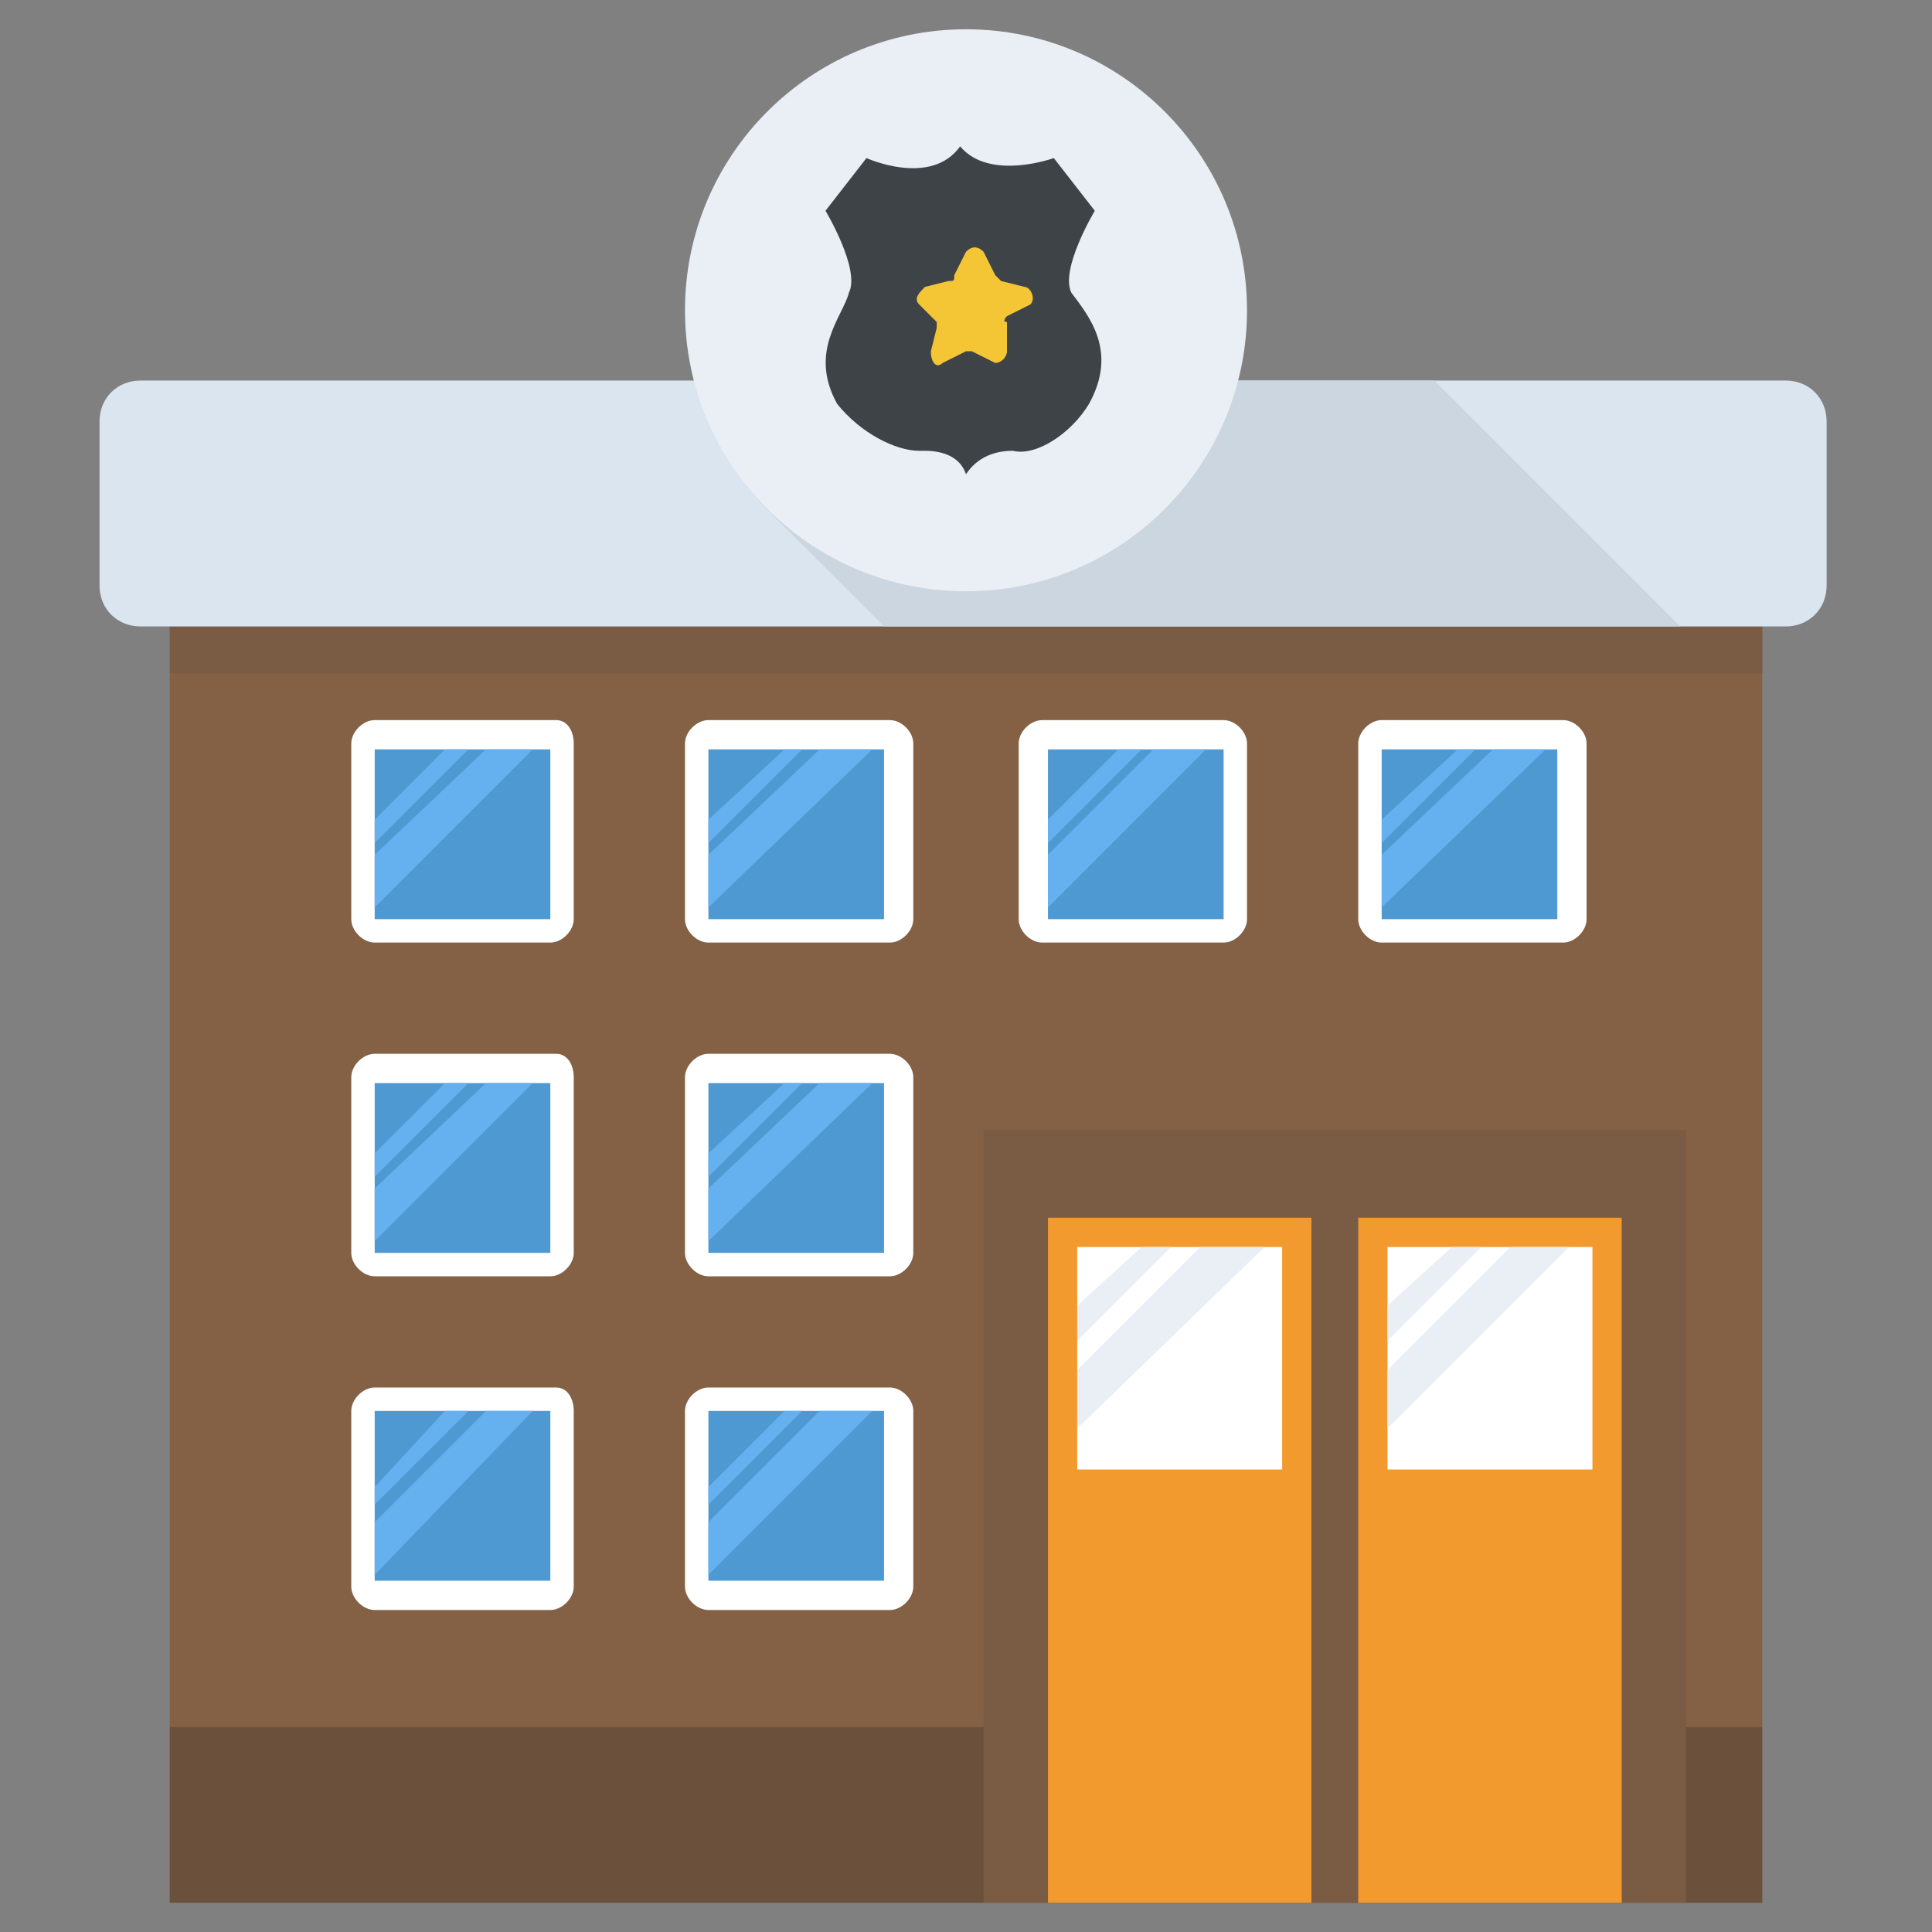 <?xml version="1.0" encoding="utf-8"?>
<!-- Generator: Adobe Illustrator 21.1.0, SVG Export Plug-In . SVG Version: 6.00 Build 0)  -->
<svg version="1.1" id="Layer_1" xmlns="http://www.w3.org/2000/svg" xmlns:xlink="http://www.w3.org/1999/xlink" x="0px" y="0px"
	 viewBox="0 0 33 33" style="enable-background:new 0 0 33 33;" xml:space="preserve">
<rect x="0" y="0" width="33" height="33" fill="#808080" stroke="none"/>
<style type="text/css">
	.st0{fill:#DAE5EF;}
	.st1{fill:#CBD6E0;}
	.st2{fill:#D03F3F;}
	.st3{fill:#BF3333;}
	.st4{fill:#E24B4B;}
	.st5{fill:#6D4135;}
	.st6{fill:#5B331D;}
	.st7{fill:#3E4347;}
	.st8{fill:#4E99D2;}
	.st9{fill:#65B1EF;}
	.st10{fill:#FFDC97;}
	.st11{fill:#FFCD7D;}
	.st12{fill:#FFE9AB;}
	.st13{fill:#31373A;}
	.st14{fill:#8CC63E;}
	.st15{fill:#FFD93B;}
	.st16{fill:#F4C534;}
	.st17{fill:#59A5E0;}
	.st18{fill:#DEE4E9;}
	.st19{fill:#D3D9DD;}
	.st20{fill:#FFFFFF;}
	.st21{fill:#2AB4CD;}
	.st22{fill:#1DA9BF;}
	.st23{fill:#E9EFF4;}
	.st24{fill:#7FB239;}
	.st25{fill:#719D34;}
	.st26{opacity:0.5;}
	.st27{fill:#BBC7D1;}
	.st28{fill:#E84D88;}
	.st29{fill:#D23F77;}
	.st30{fill:#633B2A;}
	.st31{fill:#E9B02C;}
	.st32{fill:#38C0DC;}
	.st33{fill:#45CBEA;}
	.st34{fill:#5A5F63;}
	.st35{fill:#E18823;}
	.st36{fill:#CF7519;}
	.st37{fill:#428DC3;}
	.st38{fill:#8D9BA3;}
	.st39{fill:#7B8B92;}
	.st40{fill:#ACB9C1;}
	.st41{fill:#846144;}
	.st42{fill:#7A5B44;}
	.st43{fill:#6B503B;}
	.st44{fill:#F29A2E;}
	.st45{fill:#728389;}
	.st46{fill:#FFD68D;}
	.st47{fill:#8F6D52;}
	.st48{fill:#84939A;}
	.st49{opacity:0.1;}
	.st50{fill:#89664C;}
	.st51{opacity:0.15;}
	.st52{fill:#DE9C25;}
	.st53{fill:#2AB4CD;stroke:#FFFFFF;stroke-width:0.5;stroke-linecap:round;stroke-linejoin:round;stroke-miterlimit:10;}
	.st54{fill:#FC97B2;}
	.st55{fill:#E88EA7;}
	.st56{opacity:0.2;}
	.st57{fill:#BB3166;}
	.st58{opacity:0.35;}
	.st59{opacity:0.6;}
	.st60{fill:#F9D087;}
	.st61{fill:#A5856D;}
	.st62{fill:#5C4533;}
	.st63{fill:#9A795F;}
	.st64{fill:#512A1B;}
	.st65{fill:#492418;}
	.st66{fill:#BE630E;}
	.st67{fill:none;}
	.st68{opacity:0.5;fill:#E18823;}
	.st69{opacity:0.1;fill:#FFFFFF;}
	.st70{fill:#FCCB7C;}
	.st71{opacity:0.15;fill:#FFFFFF;}
	.st72{opacity:0.2;fill:#FFFFFF;}
	.st73{opacity:0.5;fill:#CBD6E0;}
</style>
<g>
	<g>
		<g>
			<rect x="2.9" y="10.7" class="st41" width="27.2" height="21.8"/>
			<g>
				<rect x="2.9" y="10.7" class="st42" width="27.2" height="0.8"/>
			</g>
			<g>
				<rect x="2.9" y="29.5" class="st43" width="27.2" height="3"/>
			</g>
			<g>
				<path class="st0" d="M31.2,7.2V10c0,0.4-0.3,0.7-0.7,0.7H2.4c-0.4,0-0.7-0.3-0.7-0.7V7.2c0-0.4,0.3-0.7,0.7-0.7h28.1
					C30.9,6.5,31.2,6.8,31.2,7.2z"/>
			</g>
			<path class="st1" d="M24.5,6.5H11.9c0.2,0.8,0.6,1.6,1.2,2.2l2,2h13.6L24.5,6.5z"/>
		</g>
		<g>
			<g>
				<circle class="st23" cx="16.5" cy="5.3" r="4.8"/>
			</g>
		</g>
		<g>
			<g>
				<g>
					<g>
						<path class="st20" d="M9.8,12.7v3c0,0.2-0.2,0.4-0.4,0.4H6.4c-0.2,0-0.4-0.2-0.4-0.4v-3c0-0.2,0.2-0.4,0.4-0.4h3.1
							C9.7,12.3,9.8,12.5,9.8,12.7z"/>
						<g>
							<rect x="6.4" y="12.8" class="st8" width="3" height="2.9"/>
						</g>
					</g>
					<g>
						<polygon class="st9" points="7.6,12.8 6.4,14 6.4,14.4 8,12.8 						"/>
						<polygon class="st9" points="8.3,12.8 6.4,14.6 6.4,15.5 9.1,12.8 						"/>
					</g>
				</g>
				<g>
					<g>
						<path class="st20" d="M15.6,12.7v3c0,0.2-0.2,0.4-0.4,0.4h-3.1c-0.2,0-0.4-0.2-0.4-0.4v-3c0-0.2,0.2-0.4,0.4-0.4h3.1
							C15.4,12.3,15.6,12.5,15.6,12.7z"/>
						<g>
							<rect x="12.1" y="12.8" class="st8" width="3" height="2.9"/>
						</g>
					</g>
					<g>
						<polygon class="st9" points="13.4,12.8 12.1,14 12.1,14.4 13.7,12.8 						"/>
						<polygon class="st9" points="14,12.8 12.1,14.6 12.1,15.5 14.9,12.8 						"/>
					</g>
				</g>
				<g>
					<g>
						<path class="st20" d="M21.3,12.7v3c0,0.2-0.2,0.4-0.4,0.4h-3.1c-0.2,0-0.4-0.2-0.4-0.4v-3c0-0.2,0.2-0.4,0.4-0.4h3.1
							C21.1,12.3,21.3,12.5,21.3,12.7z"/>
						<g>
							<rect x="17.9" y="12.8" class="st8" width="3" height="2.9"/>
						</g>
					</g>
					<g>
						<polygon class="st9" points="19.1,12.8 17.9,14 17.9,14.4 19.5,12.8 						"/>
						<polygon class="st9" points="19.7,12.8 17.9,14.6 17.9,15.5 20.6,12.8 						"/>
					</g>
				</g>
				<g>
					<g>
						<path class="st20" d="M27.1,12.7v3c0,0.2-0.2,0.4-0.4,0.4h-3.1c-0.2,0-0.4-0.2-0.4-0.4v-3c0-0.2,0.2-0.4,0.4-0.4h3.1
							C26.9,12.3,27.1,12.5,27.1,12.7z"/>
						<g>
							<rect x="23.6" y="12.8" class="st8" width="3" height="2.9"/>
						</g>
					</g>
					<g>
						<polygon class="st9" points="24.9,12.8 23.6,14 23.6,14.4 25.2,12.8 						"/>
						<polygon class="st9" points="25.5,12.8 23.6,14.6 23.6,15.5 26.4,12.8 						"/>
					</g>
				</g>
			</g>
			<g>
				<g>
					<g>
						<path class="st20" d="M9.8,18.4v3c0,0.2-0.2,0.4-0.4,0.4H6.4c-0.2,0-0.4-0.2-0.4-0.4v-3c0-0.2,0.2-0.4,0.4-0.4h3.1
							C9.7,18,9.8,18.2,9.8,18.4z"/>
						<g>
							<rect x="6.4" y="18.5" class="st8" width="3" height="2.9"/>
						</g>
					</g>
					<g>
						<polygon class="st9" points="7.6,18.5 6.4,19.7 6.4,20.1 8,18.5 						"/>
						<polygon class="st9" points="8.3,18.5 6.4,20.3 6.4,21.2 9.1,18.5 						"/>
					</g>
				</g>
				<g>
					<g>
						<path class="st20" d="M15.6,18.4v3c0,0.2-0.2,0.4-0.4,0.4h-3.1c-0.2,0-0.4-0.2-0.4-0.4v-3c0-0.2,0.2-0.4,0.4-0.4h3.1
							C15.4,18,15.6,18.2,15.6,18.4z"/>
						<g>
							<rect x="12.1" y="18.5" class="st8" width="3" height="2.9"/>
						</g>
					</g>
					<g>
						<polygon class="st9" points="13.4,18.5 12.1,19.7 12.1,20.1 13.7,18.5 						"/>
						<polygon class="st9" points="14,18.5 12.1,20.3 12.1,21.2 14.9,18.5 						"/>
					</g>
				</g>
			</g>
			<g>
				<g>
					<g>
						<path class="st20" d="M9.8,24.1v3c0,0.2-0.2,0.4-0.4,0.4H6.4c-0.2,0-0.4-0.2-0.4-0.4v-3c0-0.2,0.2-0.4,0.4-0.4h3.1
							C9.7,23.7,9.8,23.9,9.8,24.1z"/>
						<g>
							<rect x="6.4" y="24.1" class="st8" width="3" height="2.9"/>
						</g>
					</g>
					<g>
						<polygon class="st9" points="7.6,24.1 6.4,25.4 6.4,25.7 8,24.1 						"/>
						<polygon class="st9" points="8.3,24.1 6.4,26 6.4,26.9 9.1,24.1 						"/>
					</g>
				</g>
				<g>
					<g>
						<path class="st20" d="M15.6,24.1v3c0,0.2-0.2,0.4-0.4,0.4h-3.1c-0.2,0-0.4-0.2-0.4-0.4v-3c0-0.2,0.2-0.4,0.4-0.4h3.1
							C15.4,23.7,15.6,23.9,15.6,24.1z"/>
						<g>
							<rect x="12.1" y="24.1" class="st8" width="3" height="2.9"/>
						</g>
					</g>
					<g>
						<polygon class="st9" points="13.4,24.1 12.1,25.4 12.1,25.7 13.7,24.1 						"/>
						<polygon class="st9" points="14,24.1 12.1,26 12.1,26.9 14.9,24.1 						"/>
					</g>
				</g>
			</g>
		</g>
		<g>
			<g>
				<rect x="16.8" y="19.3" class="st42" width="12" height="13.2"/>
			</g>
			<g>
				<rect x="17.9" y="20.8" class="st44" width="4.5" height="11.7"/>
				<rect x="23.2" y="20.8" class="st44" width="4.5" height="11.7"/>
			</g>
		</g>
		<g>
			<g>
				<path class="st7" d="M18.6,6.9c-0.3,0.5-0.9,0.9-1.3,0.8c-0.3,0-0.6,0.1-0.8,0.4c-0.1-0.3-0.4-0.4-0.7-0.4c0,0,0,0-0.1,0
					c-0.4,0-1-0.3-1.4-0.8c-0.5-0.9,0.1-1.5,0.2-1.9c0.2-0.4-0.4-1.4-0.4-1.4l0.7-0.9c0,0,1.1,0.5,1.6-0.2c0.5,0.6,1.6,0.2,1.6,0.2
					l0.7,0.9c0,0-0.6,1-0.4,1.4C18.6,5.4,19.1,6,18.6,6.9z"/>
			</g>
			<g>
				<path class="st16" d="M17.2,5.4c0,0-0.1,0.1,0,0.1L17.2,6c0,0.1-0.1,0.2-0.2,0.2l-0.4-0.2c0,0-0.1,0-0.1,0l-0.4,0.2
					c-0.1,0.1-0.2,0-0.2-0.2l0.1-0.4c0-0.1,0-0.1,0-0.1l-0.3-0.3c-0.1-0.1,0-0.2,0.1-0.3l0.4-0.1c0.1,0,0.1,0,0.1-0.1l0.2-0.4
					c0.1-0.1,0.2-0.1,0.3,0l0.2,0.4c0,0,0.1,0.1,0.1,0.1l0.4,0.1c0.1,0,0.2,0.2,0.1,0.3L17.2,5.4z"/>
			</g>
		</g>
	</g>
	<g>
		<g>
			<rect x="18.4" y="21.3" class="st20" width="3.5" height="3.8"/>
		</g>
		<g>
			<polygon class="st23" points="20.5,21.3 18.4,23.4 18.4,24.4 21.6,21.3 			"/>
			<polygon class="st23" points="18.4,22.3 18.4,22.9 20,21.3 19.5,21.3 			"/>
		</g>
	</g>
	<g>
		<g>
			<rect x="23.7" y="21.3" class="st20" width="3.5" height="3.8"/>
		</g>
		<g>
			<polygon class="st23" points="25.8,21.3 23.7,23.4 23.7,24.4 26.8,21.3 			"/>
			<polygon class="st23" points="23.7,22.3 23.7,22.9 25.3,21.3 24.8,21.3 			"/>
		</g>
	</g>
</g>
</svg>
